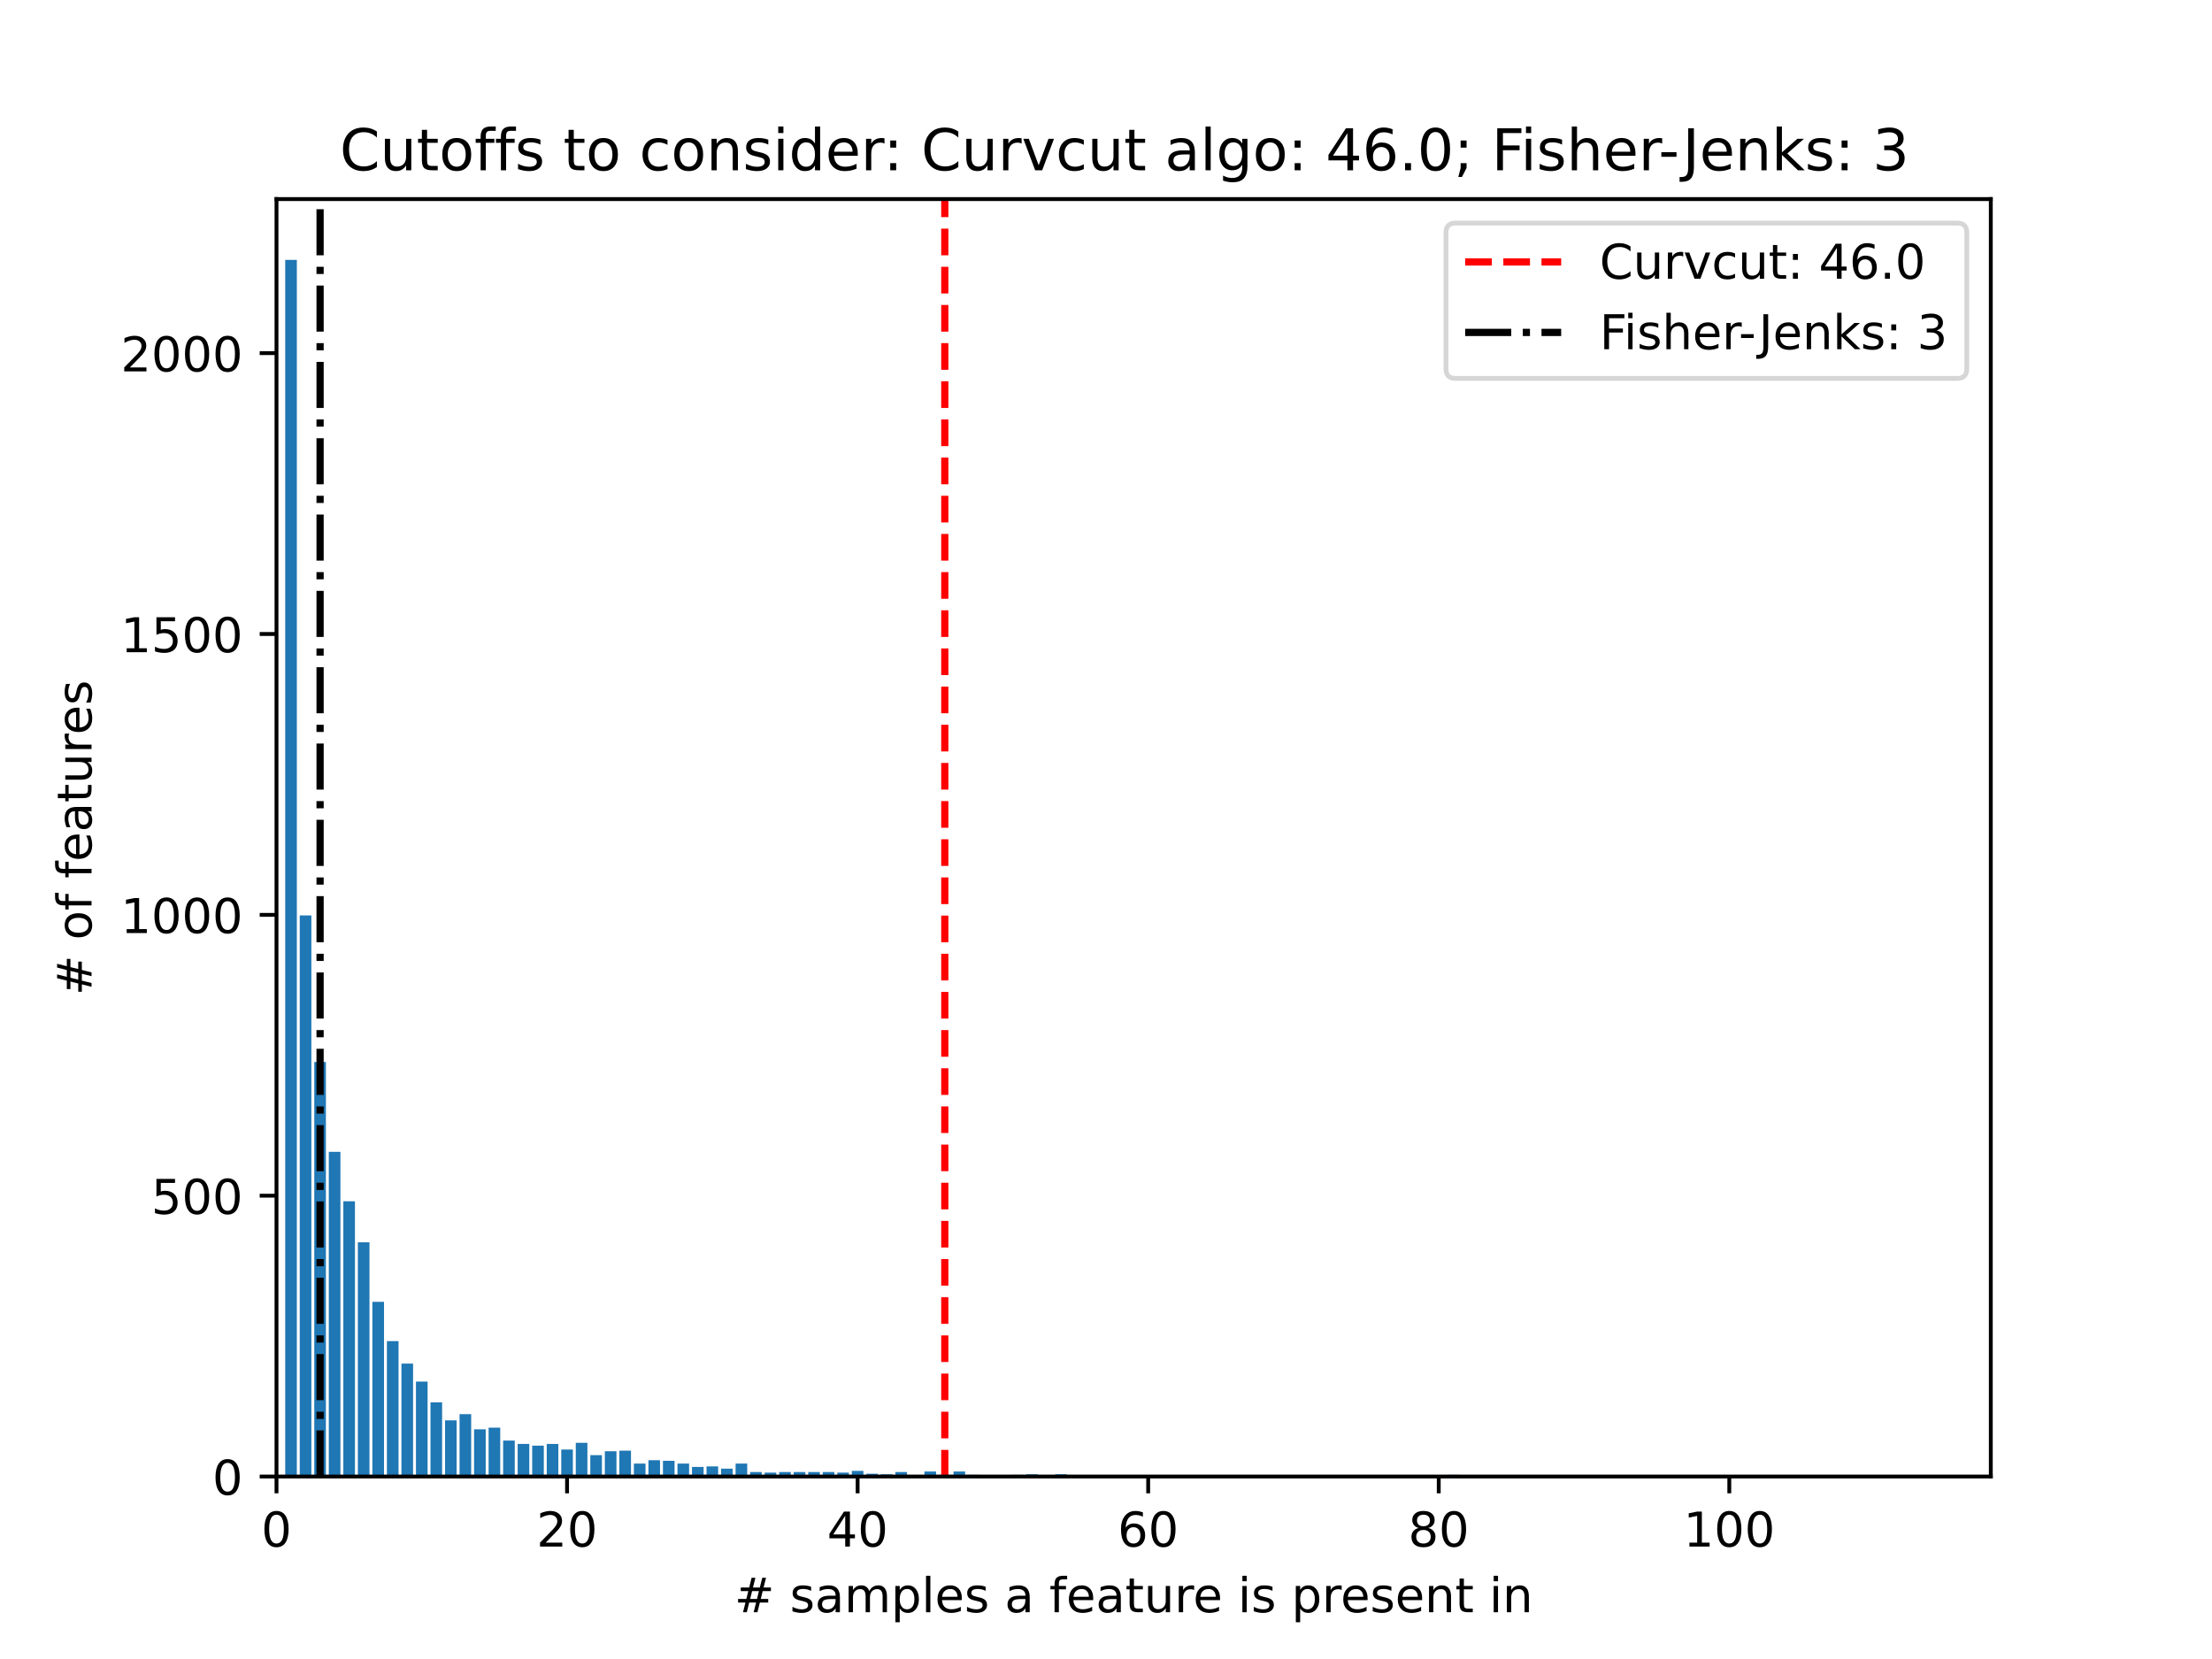 <?xml version="1.0" encoding="utf-8" standalone="no"?>
<!DOCTYPE svg PUBLIC "-//W3C//DTD SVG 1.1//EN"
  "http://www.w3.org/Graphics/SVG/1.1/DTD/svg11.dtd">
<!-- Created with matplotlib (https://matplotlib.org/) -->
<svg height="345.6pt" version="1.1" viewBox="0 0 460.8 345.6" width="460.8pt" xmlns="http://www.w3.org/2000/svg" xmlns:xlink="http://www.w3.org/1999/xlink">
 <defs>
  <style type="text/css">*{stroke-linecap:butt;stroke-linejoin:round;}</style>
 </defs>
 <g id="figure_1">
  <g id="patch_1">
   <path d="M 0 345.6 
L 460.8 345.6 
L 460.8 0 
L 0 0 
z
" style="fill:#ffffff;"/>
  </g>
  <g id="axes_1">
   <g id="patch_2">
    <path d="M 57.6 307.584 
L 414.72 307.584 
L 414.72 41.472 
L 57.6 41.472 
z
" style="fill:#ffffff;"/>
   </g>
   <g id="patch_3">
    <path clip-path="url(#p40c1ab6b3f)" d="M 59.416 307.584 
L 61.837 307.584 
L 61.837 54.144 
L 59.416 54.144 
z
" style="fill:#1f77b4;"/>
   </g>
   <g id="patch_4">
    <path clip-path="url(#p40c1ab6b3f)" d="M 62.442 307.584 
L 64.863 307.584 
L 64.863 190.693 
L 62.442 190.693 
z
" style="fill:#1f77b4;"/>
   </g>
   <g id="patch_5">
    <path clip-path="url(#p40c1ab6b3f)" d="M 65.469 307.584 
L 67.89 307.584 
L 67.89 221.232 
L 65.469 221.232 
z
" style="fill:#1f77b4;"/>
   </g>
   <g id="patch_6">
    <path clip-path="url(#p40c1ab6b3f)" d="M 68.495 307.584 
L 70.916 307.584 
L 70.916 239.953 
L 68.495 239.953 
z
" style="fill:#1f77b4;"/>
   </g>
   <g id="patch_7">
    <path clip-path="url(#p40c1ab6b3f)" d="M 71.522 307.584 
L 73.943 307.584 
L 73.943 250.25 
L 71.522 250.25 
z
" style="fill:#1f77b4;"/>
   </g>
   <g id="patch_8">
    <path clip-path="url(#p40c1ab6b3f)" d="M 74.548 307.584 
L 76.969 307.584 
L 76.969 258.792 
L 74.548 258.792 
z
" style="fill:#1f77b4;"/>
   </g>
   <g id="patch_9">
    <path clip-path="url(#p40c1ab6b3f)" d="M 77.575 307.584 
L 79.996 307.584 
L 79.996 271.194 
L 77.575 271.194 
z
" style="fill:#1f77b4;"/>
   </g>
   <g id="patch_10">
    <path clip-path="url(#p40c1ab6b3f)" d="M 80.601 307.584 
L 83.022 307.584 
L 83.022 279.385 
L 80.601 279.385 
z
" style="fill:#1f77b4;"/>
   </g>
   <g id="patch_11">
    <path clip-path="url(#p40c1ab6b3f)" d="M 83.627 307.584 
L 86.049 307.584 
L 86.049 284.065 
L 83.627 284.065 
z
" style="fill:#1f77b4;"/>
   </g>
   <g id="patch_12">
    <path clip-path="url(#p40c1ab6b3f)" d="M 86.654 307.584 
L 89.075 307.584 
L 89.075 287.81 
L 86.654 287.81 
z
" style="fill:#1f77b4;"/>
   </g>
   <g id="patch_13">
    <path clip-path="url(#p40c1ab6b3f)" d="M 89.68 307.584 
L 92.101 307.584 
L 92.101 292.139 
L 89.68 292.139 
z
" style="fill:#1f77b4;"/>
   </g>
   <g id="patch_14">
    <path clip-path="url(#p40c1ab6b3f)" d="M 92.707 307.584 
L 95.128 307.584 
L 95.128 295.883 
L 92.707 295.883 
z
" style="fill:#1f77b4;"/>
   </g>
   <g id="patch_15">
    <path clip-path="url(#p40c1ab6b3f)" d="M 95.733 307.584 
L 98.154 307.584 
L 98.154 294.596 
L 95.733 294.596 
z
" style="fill:#1f77b4;"/>
   </g>
   <g id="patch_16">
    <path clip-path="url(#p40c1ab6b3f)" d="M 98.76 307.584 
L 101.181 307.584 
L 101.181 297.755 
L 98.76 297.755 
z
" style="fill:#1f77b4;"/>
   </g>
   <g id="patch_17">
    <path clip-path="url(#p40c1ab6b3f)" d="M 101.786 307.584 
L 104.207 307.584 
L 104.207 297.404 
L 101.786 297.404 
z
" style="fill:#1f77b4;"/>
   </g>
   <g id="patch_18">
    <path clip-path="url(#p40c1ab6b3f)" d="M 104.812 307.584 
L 107.234 307.584 
L 107.234 300.095 
L 104.812 300.095 
z
" style="fill:#1f77b4;"/>
   </g>
   <g id="patch_19">
    <path clip-path="url(#p40c1ab6b3f)" d="M 107.839 307.584 
L 110.26 307.584 
L 110.26 300.798 
L 107.839 300.798 
z
" style="fill:#1f77b4;"/>
   </g>
   <g id="patch_20">
    <path clip-path="url(#p40c1ab6b3f)" d="M 110.865 307.584 
L 113.287 307.584 
L 113.287 301.149 
L 110.865 301.149 
z
" style="fill:#1f77b4;"/>
   </g>
   <g id="patch_21">
    <path clip-path="url(#p40c1ab6b3f)" d="M 113.892 307.584 
L 116.313 307.584 
L 116.313 300.798 
L 113.892 300.798 
z
" style="fill:#1f77b4;"/>
   </g>
   <g id="patch_22">
    <path clip-path="url(#p40c1ab6b3f)" d="M 116.918 307.584 
L 119.339 307.584 
L 119.339 301.968 
L 116.918 301.968 
z
" style="fill:#1f77b4;"/>
   </g>
   <g id="patch_23">
    <path clip-path="url(#p40c1ab6b3f)" d="M 119.945 307.584 
L 122.366 307.584 
L 122.366 300.564 
L 119.945 300.564 
z
" style="fill:#1f77b4;"/>
   </g>
   <g id="patch_24">
    <path clip-path="url(#p40c1ab6b3f)" d="M 122.971 307.584 
L 125.392 307.584 
L 125.392 303.138 
L 122.971 303.138 
z
" style="fill:#1f77b4;"/>
   </g>
   <g id="patch_25">
    <path clip-path="url(#p40c1ab6b3f)" d="M 125.998 307.584 
L 128.419 307.584 
L 128.419 302.319 
L 125.998 302.319 
z
" style="fill:#1f77b4;"/>
   </g>
   <g id="patch_26">
    <path clip-path="url(#p40c1ab6b3f)" d="M 129.024 307.584 
L 131.445 307.584 
L 131.445 302.202 
L 129.024 302.202 
z
" style="fill:#1f77b4;"/>
   </g>
   <g id="patch_27">
    <path clip-path="url(#p40c1ab6b3f)" d="M 132.05 307.584 
L 134.472 307.584 
L 134.472 304.893 
L 132.05 304.893 
z
" style="fill:#1f77b4;"/>
   </g>
   <g id="patch_28">
    <path clip-path="url(#p40c1ab6b3f)" d="M 135.077 307.584 
L 137.498 307.584 
L 137.498 304.191 
L 135.077 304.191 
z
" style="fill:#1f77b4;"/>
   </g>
   <g id="patch_29">
    <path clip-path="url(#p40c1ab6b3f)" d="M 138.103 307.584 
L 140.524 307.584 
L 140.524 304.308 
L 138.103 304.308 
z
" style="fill:#1f77b4;"/>
   </g>
   <g id="patch_30">
    <path clip-path="url(#p40c1ab6b3f)" d="M 141.13 307.584 
L 143.551 307.584 
L 143.551 304.893 
L 141.13 304.893 
z
" style="fill:#1f77b4;"/>
   </g>
   <g id="patch_31">
    <path clip-path="url(#p40c1ab6b3f)" d="M 144.156 307.584 
L 146.577 307.584 
L 146.577 305.595 
L 144.156 305.595 
z
" style="fill:#1f77b4;"/>
   </g>
   <g id="patch_32">
    <path clip-path="url(#p40c1ab6b3f)" d="M 147.183 307.584 
L 149.604 307.584 
L 149.604 305.478 
L 147.183 305.478 
z
" style="fill:#1f77b4;"/>
   </g>
   <g id="patch_33">
    <path clip-path="url(#p40c1ab6b3f)" d="M 150.209 307.584 
L 152.63 307.584 
L 152.63 305.946 
L 150.209 305.946 
z
" style="fill:#1f77b4;"/>
   </g>
   <g id="patch_34">
    <path clip-path="url(#p40c1ab6b3f)" d="M 153.236 307.584 
L 155.657 307.584 
L 155.657 304.893 
L 153.236 304.893 
z
" style="fill:#1f77b4;"/>
   </g>
   <g id="patch_35">
    <path clip-path="url(#p40c1ab6b3f)" d="M 156.262 307.584 
L 158.683 307.584 
L 158.683 306.648 
L 156.262 306.648 
z
" style="fill:#1f77b4;"/>
   </g>
   <g id="patch_36">
    <path clip-path="url(#p40c1ab6b3f)" d="M 159.288 307.584 
L 161.71 307.584 
L 161.71 306.765 
L 159.288 306.765 
z
" style="fill:#1f77b4;"/>
   </g>
   <g id="patch_37">
    <path clip-path="url(#p40c1ab6b3f)" d="M 162.315 307.584 
L 164.736 307.584 
L 164.736 306.648 
L 162.315 306.648 
z
" style="fill:#1f77b4;"/>
   </g>
   <g id="patch_38">
    <path clip-path="url(#p40c1ab6b3f)" d="M 165.341 307.584 
L 167.762 307.584 
L 167.762 306.648 
L 165.341 306.648 
z
" style="fill:#1f77b4;"/>
   </g>
   <g id="patch_39">
    <path clip-path="url(#p40c1ab6b3f)" d="M 168.368 307.584 
L 170.789 307.584 
L 170.789 306.648 
L 168.368 306.648 
z
" style="fill:#1f77b4;"/>
   </g>
   <g id="patch_40">
    <path clip-path="url(#p40c1ab6b3f)" d="M 171.394 307.584 
L 173.815 307.584 
L 173.815 306.648 
L 171.394 306.648 
z
" style="fill:#1f77b4;"/>
   </g>
   <g id="patch_41">
    <path clip-path="url(#p40c1ab6b3f)" d="M 174.421 307.584 
L 176.842 307.584 
L 176.842 306.765 
L 174.421 306.765 
z
" style="fill:#1f77b4;"/>
   </g>
   <g id="patch_42">
    <path clip-path="url(#p40c1ab6b3f)" d="M 177.447 307.584 
L 179.868 307.584 
L 179.868 306.414 
L 177.447 306.414 
z
" style="fill:#1f77b4;"/>
   </g>
   <g id="patch_43">
    <path clip-path="url(#p40c1ab6b3f)" d="M 180.473 307.584 
L 182.895 307.584 
L 182.895 306.999 
L 180.473 306.999 
z
" style="fill:#1f77b4;"/>
   </g>
   <g id="patch_44">
    <path clip-path="url(#p40c1ab6b3f)" d="M 183.5 307.584 
L 185.921 307.584 
L 185.921 307.116 
L 183.5 307.116 
z
" style="fill:#1f77b4;"/>
   </g>
   <g id="patch_45">
    <path clip-path="url(#p40c1ab6b3f)" d="M 186.526 307.584 
L 188.948 307.584 
L 188.948 306.648 
L 186.526 306.648 
z
" style="fill:#1f77b4;"/>
   </g>
   <g id="patch_46">
    <path clip-path="url(#p40c1ab6b3f)" d="M 189.553 307.584 
L 191.974 307.584 
L 191.974 307.35 
L 189.553 307.35 
z
" style="fill:#1f77b4;"/>
   </g>
   <g id="patch_47">
    <path clip-path="url(#p40c1ab6b3f)" d="M 192.579 307.584 
L 195 307.584 
L 195 306.531 
L 192.579 306.531 
z
" style="fill:#1f77b4;"/>
   </g>
   <g id="patch_48">
    <path clip-path="url(#p40c1ab6b3f)" d="M 195.606 307.584 
L 198.027 307.584 
L 198.027 307.233 
L 195.606 307.233 
z
" style="fill:#1f77b4;"/>
   </g>
   <g id="patch_49">
    <path clip-path="url(#p40c1ab6b3f)" d="M 198.632 307.584 
L 201.053 307.584 
L 201.053 306.531 
L 198.632 306.531 
z
" style="fill:#1f77b4;"/>
   </g>
   <g id="patch_50">
    <path clip-path="url(#p40c1ab6b3f)" d="M 201.659 307.584 
L 204.08 307.584 
L 204.08 307.233 
L 201.659 307.233 
z
" style="fill:#1f77b4;"/>
   </g>
   <g id="patch_51">
    <path clip-path="url(#p40c1ab6b3f)" d="M 204.685 307.584 
L 207.106 307.584 
L 207.106 307.467 
L 204.685 307.467 
z
" style="fill:#1f77b4;"/>
   </g>
   <g id="patch_52">
    <path clip-path="url(#p40c1ab6b3f)" d="M 207.711 307.584 
L 210.133 307.584 
L 210.133 307.584 
L 207.711 307.584 
z
" style="fill:#1f77b4;"/>
   </g>
   <g id="patch_53">
    <path clip-path="url(#p40c1ab6b3f)" d="M 210.738 307.584 
L 213.159 307.584 
L 213.159 307.233 
L 210.738 307.233 
z
" style="fill:#1f77b4;"/>
   </g>
   <g id="patch_54">
    <path clip-path="url(#p40c1ab6b3f)" d="M 213.764 307.584 
L 216.185 307.584 
L 216.185 307.116 
L 213.764 307.116 
z
" style="fill:#1f77b4;"/>
   </g>
   <g id="patch_55">
    <path clip-path="url(#p40c1ab6b3f)" d="M 216.791 307.584 
L 219.212 307.584 
L 219.212 307.467 
L 216.791 307.467 
z
" style="fill:#1f77b4;"/>
   </g>
   <g id="patch_56">
    <path clip-path="url(#p40c1ab6b3f)" d="M 219.817 307.584 
L 222.238 307.584 
L 222.238 307.116 
L 219.817 307.116 
z
" style="fill:#1f77b4;"/>
   </g>
   <g id="patch_57">
    <path clip-path="url(#p40c1ab6b3f)" d="M 222.844 307.584 
L 225.265 307.584 
L 225.265 307.467 
L 222.844 307.467 
z
" style="fill:#1f77b4;"/>
   </g>
   <g id="patch_58">
    <path clip-path="url(#p40c1ab6b3f)" d="M 225.87 307.584 
L 228.291 307.584 
L 228.291 307.467 
L 225.87 307.467 
z
" style="fill:#1f77b4;"/>
   </g>
   <g id="patch_59">
    <path clip-path="url(#p40c1ab6b3f)" d="M 228.897 307.584 
L 231.318 307.584 
L 231.318 307.35 
L 228.897 307.35 
z
" style="fill:#1f77b4;"/>
   </g>
   <g id="patch_60">
    <path clip-path="url(#p40c1ab6b3f)" d="M 231.923 307.584 
L 234.344 307.584 
L 234.344 307.467 
L 231.923 307.467 
z
" style="fill:#1f77b4;"/>
   </g>
   <g id="patch_61">
    <path clip-path="url(#p40c1ab6b3f)" d="M 234.949 307.584 
L 237.371 307.584 
L 237.371 307.35 
L 234.949 307.35 
z
" style="fill:#1f77b4;"/>
   </g>
   <g id="patch_62">
    <path clip-path="url(#p40c1ab6b3f)" d="M 237.976 307.584 
L 240.397 307.584 
L 240.397 307.584 
L 237.976 307.584 
z
" style="fill:#1f77b4;"/>
   </g>
   <g id="patch_63">
    <path clip-path="url(#p40c1ab6b3f)" d="M 241.002 307.584 
L 243.423 307.584 
L 243.423 307.584 
L 241.002 307.584 
z
" style="fill:#1f77b4;"/>
   </g>
   <g id="patch_64">
    <path clip-path="url(#p40c1ab6b3f)" d="M 244.029 307.584 
L 246.45 307.584 
L 246.45 307.584 
L 244.029 307.584 
z
" style="fill:#1f77b4;"/>
   </g>
   <g id="patch_65">
    <path clip-path="url(#p40c1ab6b3f)" d="M 247.055 307.584 
L 249.476 307.584 
L 249.476 307.584 
L 247.055 307.584 
z
" style="fill:#1f77b4;"/>
   </g>
   <g id="patch_66">
    <path clip-path="url(#p40c1ab6b3f)" d="M 250.082 307.584 
L 252.503 307.584 
L 252.503 307.35 
L 250.082 307.35 
z
" style="fill:#1f77b4;"/>
   </g>
   <g id="patch_67">
    <path clip-path="url(#p40c1ab6b3f)" d="M 253.108 307.584 
L 255.529 307.584 
L 255.529 307.584 
L 253.108 307.584 
z
" style="fill:#1f77b4;"/>
   </g>
   <g id="patch_68">
    <path clip-path="url(#p40c1ab6b3f)" d="M 256.135 307.584 
L 258.556 307.584 
L 258.556 307.35 
L 256.135 307.35 
z
" style="fill:#1f77b4;"/>
   </g>
   <g id="patch_69">
    <path clip-path="url(#p40c1ab6b3f)" d="M 259.161 307.584 
L 261.582 307.584 
L 261.582 307.467 
L 259.161 307.467 
z
" style="fill:#1f77b4;"/>
   </g>
   <g id="patch_70">
    <path clip-path="url(#p40c1ab6b3f)" d="M 262.187 307.584 
L 264.609 307.584 
L 264.609 307.467 
L 262.187 307.467 
z
" style="fill:#1f77b4;"/>
   </g>
   <g id="patch_71">
    <path clip-path="url(#p40c1ab6b3f)" d="M 265.214 307.584 
L 267.635 307.584 
L 267.635 307.584 
L 265.214 307.584 
z
" style="fill:#1f77b4;"/>
   </g>
   <g id="patch_72">
    <path clip-path="url(#p40c1ab6b3f)" d="M 268.24 307.584 
L 270.661 307.584 
L 270.661 307.35 
L 268.24 307.35 
z
" style="fill:#1f77b4;"/>
   </g>
   <g id="patch_73">
    <path clip-path="url(#p40c1ab6b3f)" d="M 271.267 307.584 
L 273.688 307.584 
L 273.688 307.584 
L 271.267 307.584 
z
" style="fill:#1f77b4;"/>
   </g>
   <g id="patch_74">
    <path clip-path="url(#p40c1ab6b3f)" d="M 274.293 307.584 
L 276.714 307.584 
L 276.714 307.584 
L 274.293 307.584 
z
" style="fill:#1f77b4;"/>
   </g>
   <g id="patch_75">
    <path clip-path="url(#p40c1ab6b3f)" d="M 277.32 307.584 
L 279.741 307.584 
L 279.741 307.584 
L 277.32 307.584 
z
" style="fill:#1f77b4;"/>
   </g>
   <g id="patch_76">
    <path clip-path="url(#p40c1ab6b3f)" d="M 280.346 307.584 
L 282.767 307.584 
L 282.767 307.35 
L 280.346 307.35 
z
" style="fill:#1f77b4;"/>
   </g>
   <g id="patch_77">
    <path clip-path="url(#p40c1ab6b3f)" d="M 283.372 307.584 
L 285.794 307.584 
L 285.794 307.467 
L 283.372 307.467 
z
" style="fill:#1f77b4;"/>
   </g>
   <g id="patch_78">
    <path clip-path="url(#p40c1ab6b3f)" d="M 286.399 307.584 
L 288.82 307.584 
L 288.82 307.584 
L 286.399 307.584 
z
" style="fill:#1f77b4;"/>
   </g>
   <g id="patch_79">
    <path clip-path="url(#p40c1ab6b3f)" d="M 289.425 307.584 
L 291.847 307.584 
L 291.847 307.467 
L 289.425 307.467 
z
" style="fill:#1f77b4;"/>
   </g>
   <g id="patch_80">
    <path clip-path="url(#p40c1ab6b3f)" d="M 292.452 307.584 
L 294.873 307.584 
L 294.873 307.467 
L 292.452 307.467 
z
" style="fill:#1f77b4;"/>
   </g>
   <g id="patch_81">
    <path clip-path="url(#p40c1ab6b3f)" d="M 295.478 307.584 
L 297.899 307.584 
L 297.899 307.467 
L 295.478 307.467 
z
" style="fill:#1f77b4;"/>
   </g>
   <g id="patch_82">
    <path clip-path="url(#p40c1ab6b3f)" d="M 298.505 307.584 
L 300.926 307.584 
L 300.926 307.467 
L 298.505 307.467 
z
" style="fill:#1f77b4;"/>
   </g>
   <g id="patch_83">
    <path clip-path="url(#p40c1ab6b3f)" d="M 301.531 307.584 
L 303.952 307.584 
L 303.952 307.233 
L 301.531 307.233 
z
" style="fill:#1f77b4;"/>
   </g>
   <g id="patch_84">
    <path clip-path="url(#p40c1ab6b3f)" d="M 304.558 307.584 
L 306.979 307.584 
L 306.979 307.35 
L 304.558 307.35 
z
" style="fill:#1f77b4;"/>
   </g>
   <g id="patch_85">
    <path clip-path="url(#p40c1ab6b3f)" d="M 307.584 307.584 
L 310.005 307.584 
L 310.005 307.467 
L 307.584 307.467 
z
" style="fill:#1f77b4;"/>
   </g>
   <g id="patch_86">
    <path clip-path="url(#p40c1ab6b3f)" d="M 310.61 307.584 
L 313.032 307.584 
L 313.032 307.467 
L 310.61 307.467 
z
" style="fill:#1f77b4;"/>
   </g>
   <g id="patch_87">
    <path clip-path="url(#p40c1ab6b3f)" d="M 313.637 307.584 
L 316.058 307.584 
L 316.058 307.584 
L 313.637 307.584 
z
" style="fill:#1f77b4;"/>
   </g>
   <g id="patch_88">
    <path clip-path="url(#p40c1ab6b3f)" d="M 316.663 307.584 
L 319.084 307.584 
L 319.084 307.35 
L 316.663 307.35 
z
" style="fill:#1f77b4;"/>
   </g>
   <g id="patch_89">
    <path clip-path="url(#p40c1ab6b3f)" d="M 319.69 307.584 
L 322.111 307.584 
L 322.111 307.467 
L 319.69 307.467 
z
" style="fill:#1f77b4;"/>
   </g>
   <g id="patch_90">
    <path clip-path="url(#p40c1ab6b3f)" d="M 322.716 307.584 
L 325.137 307.584 
L 325.137 307.584 
L 322.716 307.584 
z
" style="fill:#1f77b4;"/>
   </g>
   <g id="patch_91">
    <path clip-path="url(#p40c1ab6b3f)" d="M 325.743 307.584 
L 328.164 307.584 
L 328.164 307.584 
L 325.743 307.584 
z
" style="fill:#1f77b4;"/>
   </g>
   <g id="patch_92">
    <path clip-path="url(#p40c1ab6b3f)" d="M 328.769 307.584 
L 331.19 307.584 
L 331.19 307.584 
L 328.769 307.584 
z
" style="fill:#1f77b4;"/>
   </g>
   <g id="patch_93">
    <path clip-path="url(#p40c1ab6b3f)" d="M 331.796 307.584 
L 334.217 307.584 
L 334.217 307.584 
L 331.796 307.584 
z
" style="fill:#1f77b4;"/>
   </g>
   <g id="patch_94">
    <path clip-path="url(#p40c1ab6b3f)" d="M 334.822 307.584 
L 337.243 307.584 
L 337.243 307.584 
L 334.822 307.584 
z
" style="fill:#1f77b4;"/>
   </g>
   <g id="patch_95">
    <path clip-path="url(#p40c1ab6b3f)" d="M 337.848 307.584 
L 340.27 307.584 
L 340.27 307.584 
L 337.848 307.584 
z
" style="fill:#1f77b4;"/>
   </g>
   <g id="patch_96">
    <path clip-path="url(#p40c1ab6b3f)" d="M 340.875 307.584 
L 343.296 307.584 
L 343.296 307.584 
L 340.875 307.584 
z
" style="fill:#1f77b4;"/>
   </g>
   <g id="patch_97">
    <path clip-path="url(#p40c1ab6b3f)" d="M 343.901 307.584 
L 346.322 307.584 
L 346.322 307.584 
L 343.901 307.584 
z
" style="fill:#1f77b4;"/>
   </g>
   <g id="patch_98">
    <path clip-path="url(#p40c1ab6b3f)" d="M 346.928 307.584 
L 349.349 307.584 
L 349.349 307.584 
L 346.928 307.584 
z
" style="fill:#1f77b4;"/>
   </g>
   <g id="patch_99">
    <path clip-path="url(#p40c1ab6b3f)" d="M 349.954 307.584 
L 352.375 307.584 
L 352.375 307.584 
L 349.954 307.584 
z
" style="fill:#1f77b4;"/>
   </g>
   <g id="patch_100">
    <path clip-path="url(#p40c1ab6b3f)" d="M 352.981 307.584 
L 355.402 307.584 
L 355.402 307.584 
L 352.981 307.584 
z
" style="fill:#1f77b4;"/>
   </g>
   <g id="patch_101">
    <path clip-path="url(#p40c1ab6b3f)" d="M 356.007 307.584 
L 358.428 307.584 
L 358.428 307.584 
L 356.007 307.584 
z
" style="fill:#1f77b4;"/>
   </g>
   <g id="patch_102">
    <path clip-path="url(#p40c1ab6b3f)" d="M 359.033 307.584 
L 361.455 307.584 
L 361.455 307.584 
L 359.033 307.584 
z
" style="fill:#1f77b4;"/>
   </g>
   <g id="patch_103">
    <path clip-path="url(#p40c1ab6b3f)" d="M 362.06 307.584 
L 364.481 307.584 
L 364.481 307.584 
L 362.06 307.584 
z
" style="fill:#1f77b4;"/>
   </g>
   <g id="patch_104">
    <path clip-path="url(#p40c1ab6b3f)" d="M 365.086 307.584 
L 367.508 307.584 
L 367.508 307.584 
L 365.086 307.584 
z
" style="fill:#1f77b4;"/>
   </g>
   <g id="patch_105">
    <path clip-path="url(#p40c1ab6b3f)" d="M 368.113 307.584 
L 370.534 307.584 
L 370.534 307.584 
L 368.113 307.584 
z
" style="fill:#1f77b4;"/>
   </g>
   <g id="patch_106">
    <path clip-path="url(#p40c1ab6b3f)" d="M 371.139 307.584 
L 373.56 307.584 
L 373.56 307.584 
L 371.139 307.584 
z
" style="fill:#1f77b4;"/>
   </g>
   <g id="patch_107">
    <path clip-path="url(#p40c1ab6b3f)" d="M 374.166 307.584 
L 376.587 307.584 
L 376.587 307.584 
L 374.166 307.584 
z
" style="fill:#1f77b4;"/>
   </g>
   <g id="patch_108">
    <path clip-path="url(#p40c1ab6b3f)" d="M 377.192 307.584 
L 379.613 307.584 
L 379.613 307.584 
L 377.192 307.584 
z
" style="fill:#1f77b4;"/>
   </g>
   <g id="patch_109">
    <path clip-path="url(#p40c1ab6b3f)" d="M 380.219 307.584 
L 382.64 307.584 
L 382.64 307.584 
L 380.219 307.584 
z
" style="fill:#1f77b4;"/>
   </g>
   <g id="patch_110">
    <path clip-path="url(#p40c1ab6b3f)" d="M 383.245 307.584 
L 385.666 307.584 
L 385.666 307.584 
L 383.245 307.584 
z
" style="fill:#1f77b4;"/>
   </g>
   <g id="patch_111">
    <path clip-path="url(#p40c1ab6b3f)" d="M 386.271 307.584 
L 388.693 307.584 
L 388.693 307.584 
L 386.271 307.584 
z
" style="fill:#1f77b4;"/>
   </g>
   <g id="patch_112">
    <path clip-path="url(#p40c1ab6b3f)" d="M 389.298 307.584 
L 391.719 307.584 
L 391.719 307.584 
L 389.298 307.584 
z
" style="fill:#1f77b4;"/>
   </g>
   <g id="patch_113">
    <path clip-path="url(#p40c1ab6b3f)" d="M 392.324 307.584 
L 394.745 307.584 
L 394.745 307.584 
L 392.324 307.584 
z
" style="fill:#1f77b4;"/>
   </g>
   <g id="patch_114">
    <path clip-path="url(#p40c1ab6b3f)" d="M 395.351 307.584 
L 397.772 307.584 
L 397.772 307.584 
L 395.351 307.584 
z
" style="fill:#1f77b4;"/>
   </g>
   <g id="patch_115">
    <path clip-path="url(#p40c1ab6b3f)" d="M 398.377 307.584 
L 400.798 307.584 
L 400.798 307.584 
L 398.377 307.584 
z
" style="fill:#1f77b4;"/>
   </g>
   <g id="patch_116">
    <path clip-path="url(#p40c1ab6b3f)" d="M 401.404 307.584 
L 403.825 307.584 
L 403.825 307.584 
L 401.404 307.584 
z
" style="fill:#1f77b4;"/>
   </g>
   <g id="patch_117">
    <path clip-path="url(#p40c1ab6b3f)" d="M 404.43 307.584 
L 406.851 307.584 
L 406.851 307.584 
L 404.43 307.584 
z
" style="fill:#1f77b4;"/>
   </g>
   <g id="patch_118">
    <path clip-path="url(#p40c1ab6b3f)" d="M 407.457 307.584 
L 409.878 307.584 
L 409.878 307.584 
L 407.457 307.584 
z
" style="fill:#1f77b4;"/>
   </g>
   <g id="patch_119">
    <path clip-path="url(#p40c1ab6b3f)" d="M 410.483 307.584 
L 412.904 307.584 
L 412.904 307.584 
L 410.483 307.584 
z
" style="fill:#1f77b4;"/>
   </g>
   <g id="patch_120">
    <path clip-path="url(#p40c1ab6b3f)" d="M 413.509 307.584 
L 415.931 307.584 
L 415.931 307.584 
L 413.509 307.584 
z
" style="fill:#1f77b4;"/>
   </g>
   <g id="matplotlib.axis_1">
    <g id="xtick_1">
     <g id="line2d_1">
      <defs>
       <path d="M 0 0 
L 0 3.5 
" id="m54360cf241" style="stroke:#000000;stroke-width:0.8;"/>
      </defs>
      <g>
       <use style="stroke:#000000;stroke-width:0.8;" x="57.6" xlink:href="#m54360cf241" y="307.584"/>
      </g>
     </g>
     <g id="text_1">
      <!-- 0 -->
      <g transform="translate(54.419 322.182)scale(0.1 -0.1)">
       <defs>
        <path d="M 31.781 66.406 
Q 24.172 66.406 20.328 58.906 
Q 16.5 51.422 16.5 36.375 
Q 16.5 21.391 20.328 13.891 
Q 24.172 6.391 31.781 6.391 
Q 39.453 6.391 43.281 13.891 
Q 47.125 21.391 47.125 36.375 
Q 47.125 51.422 43.281 58.906 
Q 39.453 66.406 31.781 66.406 
z
M 31.781 74.219 
Q 44.047 74.219 50.516 64.516 
Q 56.984 54.828 56.984 36.375 
Q 56.984 17.969 50.516 8.266 
Q 44.047 -1.422 31.781 -1.422 
Q 19.531 -1.422 13.062 8.266 
Q 6.594 17.969 6.594 36.375 
Q 6.594 54.828 13.062 64.516 
Q 19.531 74.219 31.781 74.219 
z
" id="DejaVuSans-48"/>
       </defs>
       <use xlink:href="#DejaVuSans-48"/>
      </g>
     </g>
    </g>
    <g id="xtick_2">
     <g id="line2d_2">
      <g>
       <use style="stroke:#000000;stroke-width:0.8;" x="118.129" xlink:href="#m54360cf241" y="307.584"/>
      </g>
     </g>
     <g id="text_2">
      <!-- 20 -->
      <g transform="translate(111.766 322.182)scale(0.1 -0.1)">
       <defs>
        <path d="M 19.188 8.297 
L 53.609 8.297 
L 53.609 0 
L 7.328 0 
L 7.328 8.297 
Q 12.938 14.109 22.625 23.891 
Q 32.328 33.688 34.812 36.531 
Q 39.547 41.844 41.422 45.531 
Q 43.312 49.219 43.312 52.781 
Q 43.312 58.594 39.234 62.25 
Q 35.156 65.922 28.609 65.922 
Q 23.969 65.922 18.812 64.312 
Q 13.672 62.703 7.812 59.422 
L 7.812 69.391 
Q 13.766 71.781 18.938 73 
Q 24.125 74.219 28.422 74.219 
Q 39.75 74.219 46.484 68.547 
Q 53.219 62.891 53.219 53.422 
Q 53.219 48.922 51.531 44.891 
Q 49.859 40.875 45.406 35.406 
Q 44.188 33.984 37.641 27.219 
Q 31.109 20.453 19.188 8.297 
z
" id="DejaVuSans-50"/>
       </defs>
       <use xlink:href="#DejaVuSans-50"/>
       <use x="63.623" xlink:href="#DejaVuSans-48"/>
      </g>
     </g>
    </g>
    <g id="xtick_3">
     <g id="line2d_3">
      <g>
       <use style="stroke:#000000;stroke-width:0.8;" x="178.658" xlink:href="#m54360cf241" y="307.584"/>
      </g>
     </g>
     <g id="text_3">
      <!-- 40 -->
      <g transform="translate(172.295 322.182)scale(0.1 -0.1)">
       <defs>
        <path d="M 37.797 64.312 
L 12.891 25.391 
L 37.797 25.391 
z
M 35.203 72.906 
L 47.609 72.906 
L 47.609 25.391 
L 58.016 25.391 
L 58.016 17.188 
L 47.609 17.188 
L 47.609 0 
L 37.797 0 
L 37.797 17.188 
L 4.891 17.188 
L 4.891 26.703 
z
" id="DejaVuSans-52"/>
       </defs>
       <use xlink:href="#DejaVuSans-52"/>
       <use x="63.623" xlink:href="#DejaVuSans-48"/>
      </g>
     </g>
    </g>
    <g id="xtick_4">
     <g id="line2d_4">
      <g>
       <use style="stroke:#000000;stroke-width:0.8;" x="239.186" xlink:href="#m54360cf241" y="307.584"/>
      </g>
     </g>
     <g id="text_4">
      <!-- 60 -->
      <g transform="translate(232.824 322.182)scale(0.1 -0.1)">
       <defs>
        <path d="M 33.016 40.375 
Q 26.375 40.375 22.484 35.828 
Q 18.609 31.297 18.609 23.391 
Q 18.609 15.531 22.484 10.953 
Q 26.375 6.391 33.016 6.391 
Q 39.656 6.391 43.531 10.953 
Q 47.406 15.531 47.406 23.391 
Q 47.406 31.297 43.531 35.828 
Q 39.656 40.375 33.016 40.375 
z
M 52.594 71.297 
L 52.594 62.312 
Q 48.875 64.062 45.094 64.984 
Q 41.312 65.922 37.594 65.922 
Q 27.828 65.922 22.672 59.328 
Q 17.531 52.734 16.797 39.406 
Q 19.672 43.656 24.016 45.922 
Q 28.375 48.188 33.594 48.188 
Q 44.578 48.188 50.953 41.516 
Q 57.328 34.859 57.328 23.391 
Q 57.328 12.156 50.688 5.359 
Q 44.047 -1.422 33.016 -1.422 
Q 20.359 -1.422 13.672 8.266 
Q 6.984 17.969 6.984 36.375 
Q 6.984 53.656 15.188 63.938 
Q 23.391 74.219 37.203 74.219 
Q 40.922 74.219 44.703 73.484 
Q 48.484 72.75 52.594 71.297 
z
" id="DejaVuSans-54"/>
       </defs>
       <use xlink:href="#DejaVuSans-54"/>
       <use x="63.623" xlink:href="#DejaVuSans-48"/>
      </g>
     </g>
    </g>
    <g id="xtick_5">
     <g id="line2d_5">
      <g>
       <use style="stroke:#000000;stroke-width:0.8;" x="299.715" xlink:href="#m54360cf241" y="307.584"/>
      </g>
     </g>
     <g id="text_5">
      <!-- 80 -->
      <g transform="translate(293.353 322.182)scale(0.1 -0.1)">
       <defs>
        <path d="M 31.781 34.625 
Q 24.75 34.625 20.719 30.859 
Q 16.703 27.094 16.703 20.516 
Q 16.703 13.922 20.719 10.156 
Q 24.75 6.391 31.781 6.391 
Q 38.812 6.391 42.859 10.172 
Q 46.922 13.969 46.922 20.516 
Q 46.922 27.094 42.891 30.859 
Q 38.875 34.625 31.781 34.625 
z
M 21.922 38.812 
Q 15.578 40.375 12.031 44.719 
Q 8.5 49.078 8.5 55.328 
Q 8.5 64.062 14.719 69.141 
Q 20.953 74.219 31.781 74.219 
Q 42.672 74.219 48.875 69.141 
Q 55.078 64.062 55.078 55.328 
Q 55.078 49.078 51.531 44.719 
Q 48 40.375 41.703 38.812 
Q 48.828 37.156 52.797 32.312 
Q 56.781 27.484 56.781 20.516 
Q 56.781 9.906 50.312 4.234 
Q 43.844 -1.422 31.781 -1.422 
Q 19.734 -1.422 13.25 4.234 
Q 6.781 9.906 6.781 20.516 
Q 6.781 27.484 10.781 32.312 
Q 14.797 37.156 21.922 38.812 
z
M 18.312 54.391 
Q 18.312 48.734 21.844 45.562 
Q 25.391 42.391 31.781 42.391 
Q 38.141 42.391 41.719 45.562 
Q 45.312 48.734 45.312 54.391 
Q 45.312 60.062 41.719 63.234 
Q 38.141 66.406 31.781 66.406 
Q 25.391 66.406 21.844 63.234 
Q 18.312 60.062 18.312 54.391 
z
" id="DejaVuSans-56"/>
       </defs>
       <use xlink:href="#DejaVuSans-56"/>
       <use x="63.623" xlink:href="#DejaVuSans-48"/>
      </g>
     </g>
    </g>
    <g id="xtick_6">
     <g id="line2d_6">
      <g>
       <use style="stroke:#000000;stroke-width:0.8;" x="360.244" xlink:href="#m54360cf241" y="307.584"/>
      </g>
     </g>
     <g id="text_6">
      <!-- 100 -->
      <g transform="translate(350.7 322.182)scale(0.1 -0.1)">
       <defs>
        <path d="M 12.406 8.297 
L 28.516 8.297 
L 28.516 63.922 
L 10.984 60.406 
L 10.984 69.391 
L 28.422 72.906 
L 38.281 72.906 
L 38.281 8.297 
L 54.391 8.297 
L 54.391 0 
L 12.406 0 
z
" id="DejaVuSans-49"/>
       </defs>
       <use xlink:href="#DejaVuSans-49"/>
       <use x="63.623" xlink:href="#DejaVuSans-48"/>
       <use x="127.246" xlink:href="#DejaVuSans-48"/>
      </g>
     </g>
    </g>
    <g id="text_7">
     <!-- # samples a feature is present in -->
     <g transform="translate(152.983 335.861)scale(0.1 -0.1)">
      <defs>
       <path d="M 51.125 44 
L 36.922 44 
L 32.812 27.688 
L 47.125 27.688 
z
M 43.797 71.781 
L 38.719 51.516 
L 52.984 51.516 
L 58.109 71.781 
L 65.922 71.781 
L 60.891 51.516 
L 76.125 51.516 
L 76.125 44 
L 58.984 44 
L 54.984 27.688 
L 70.516 27.688 
L 70.516 20.219 
L 53.078 20.219 
L 48 0 
L 40.188 0 
L 45.219 20.219 
L 30.906 20.219 
L 25.875 0 
L 18.016 0 
L 23.094 20.219 
L 7.719 20.219 
L 7.719 27.688 
L 24.906 27.688 
L 29 44 
L 13.281 44 
L 13.281 51.516 
L 30.906 51.516 
L 35.891 71.781 
z
" id="DejaVuSans-35"/>
       <path id="DejaVuSans-32"/>
       <path d="M 44.281 53.078 
L 44.281 44.578 
Q 40.484 46.531 36.375 47.5 
Q 32.281 48.484 27.875 48.484 
Q 21.188 48.484 17.844 46.438 
Q 14.5 44.391 14.5 40.281 
Q 14.5 37.156 16.891 35.375 
Q 19.281 33.594 26.516 31.984 
L 29.594 31.297 
Q 39.156 29.25 43.188 25.516 
Q 47.219 21.781 47.219 15.094 
Q 47.219 7.469 41.188 3.016 
Q 35.156 -1.422 24.609 -1.422 
Q 20.219 -1.422 15.453 -0.562 
Q 10.688 0.297 5.422 2 
L 5.422 11.281 
Q 10.406 8.688 15.234 7.391 
Q 20.062 6.109 24.812 6.109 
Q 31.156 6.109 34.562 8.281 
Q 37.984 10.453 37.984 14.406 
Q 37.984 18.062 35.516 20.016 
Q 33.062 21.969 24.703 23.781 
L 21.578 24.516 
Q 13.234 26.266 9.516 29.906 
Q 5.812 33.547 5.812 39.891 
Q 5.812 47.609 11.281 51.797 
Q 16.75 56 26.812 56 
Q 31.781 56 36.172 55.266 
Q 40.578 54.547 44.281 53.078 
z
" id="DejaVuSans-115"/>
       <path d="M 34.281 27.484 
Q 23.391 27.484 19.188 25 
Q 14.984 22.516 14.984 16.5 
Q 14.984 11.719 18.141 8.906 
Q 21.297 6.109 26.703 6.109 
Q 34.188 6.109 38.703 11.406 
Q 43.219 16.703 43.219 25.484 
L 43.219 27.484 
z
M 52.203 31.203 
L 52.203 0 
L 43.219 0 
L 43.219 8.297 
Q 40.141 3.328 35.547 0.953 
Q 30.953 -1.422 24.312 -1.422 
Q 15.922 -1.422 10.953 3.297 
Q 6 8.016 6 15.922 
Q 6 25.141 12.172 29.828 
Q 18.359 34.516 30.609 34.516 
L 43.219 34.516 
L 43.219 35.406 
Q 43.219 41.609 39.141 45 
Q 35.062 48.391 27.688 48.391 
Q 23 48.391 18.547 47.266 
Q 14.109 46.141 10.016 43.891 
L 10.016 52.203 
Q 14.938 54.109 19.578 55.047 
Q 24.219 56 28.609 56 
Q 40.484 56 46.344 49.844 
Q 52.203 43.703 52.203 31.203 
z
" id="DejaVuSans-97"/>
       <path d="M 52 44.188 
Q 55.375 50.25 60.062 53.125 
Q 64.75 56 71.094 56 
Q 79.641 56 84.281 50.016 
Q 88.922 44.047 88.922 33.016 
L 88.922 0 
L 79.891 0 
L 79.891 32.719 
Q 79.891 40.578 77.094 44.375 
Q 74.312 48.188 68.609 48.188 
Q 61.625 48.188 57.562 43.547 
Q 53.516 38.922 53.516 30.906 
L 53.516 0 
L 44.484 0 
L 44.484 32.719 
Q 44.484 40.625 41.703 44.406 
Q 38.922 48.188 33.109 48.188 
Q 26.219 48.188 22.156 43.531 
Q 18.109 38.875 18.109 30.906 
L 18.109 0 
L 9.078 0 
L 9.078 54.688 
L 18.109 54.688 
L 18.109 46.188 
Q 21.188 51.219 25.484 53.609 
Q 29.781 56 35.688 56 
Q 41.656 56 45.828 52.969 
Q 50 49.953 52 44.188 
z
" id="DejaVuSans-109"/>
       <path d="M 18.109 8.203 
L 18.109 -20.797 
L 9.078 -20.797 
L 9.078 54.688 
L 18.109 54.688 
L 18.109 46.391 
Q 20.953 51.266 25.266 53.625 
Q 29.594 56 35.594 56 
Q 45.562 56 51.781 48.094 
Q 58.016 40.188 58.016 27.297 
Q 58.016 14.406 51.781 6.484 
Q 45.562 -1.422 35.594 -1.422 
Q 29.594 -1.422 25.266 0.953 
Q 20.953 3.328 18.109 8.203 
z
M 48.688 27.297 
Q 48.688 37.203 44.609 42.844 
Q 40.531 48.484 33.406 48.484 
Q 26.266 48.484 22.188 42.844 
Q 18.109 37.203 18.109 27.297 
Q 18.109 17.391 22.188 11.75 
Q 26.266 6.109 33.406 6.109 
Q 40.531 6.109 44.609 11.75 
Q 48.688 17.391 48.688 27.297 
z
" id="DejaVuSans-112"/>
       <path d="M 9.422 75.984 
L 18.406 75.984 
L 18.406 0 
L 9.422 0 
z
" id="DejaVuSans-108"/>
       <path d="M 56.203 29.594 
L 56.203 25.203 
L 14.891 25.203 
Q 15.484 15.922 20.484 11.062 
Q 25.484 6.203 34.422 6.203 
Q 39.594 6.203 44.453 7.469 
Q 49.312 8.734 54.109 11.281 
L 54.109 2.781 
Q 49.266 0.734 44.188 -0.344 
Q 39.109 -1.422 33.891 -1.422 
Q 20.797 -1.422 13.156 6.188 
Q 5.516 13.812 5.516 26.812 
Q 5.516 40.234 12.766 48.109 
Q 20.016 56 32.328 56 
Q 43.359 56 49.781 48.891 
Q 56.203 41.797 56.203 29.594 
z
M 47.219 32.234 
Q 47.125 39.594 43.094 43.984 
Q 39.062 48.391 32.422 48.391 
Q 24.906 48.391 20.391 44.141 
Q 15.875 39.891 15.188 32.172 
z
" id="DejaVuSans-101"/>
       <path d="M 37.109 75.984 
L 37.109 68.5 
L 28.516 68.5 
Q 23.688 68.5 21.797 66.547 
Q 19.922 64.594 19.922 59.516 
L 19.922 54.688 
L 34.719 54.688 
L 34.719 47.703 
L 19.922 47.703 
L 19.922 0 
L 10.891 0 
L 10.891 47.703 
L 2.297 47.703 
L 2.297 54.688 
L 10.891 54.688 
L 10.891 58.5 
Q 10.891 67.625 15.141 71.797 
Q 19.391 75.984 28.609 75.984 
z
" id="DejaVuSans-102"/>
       <path d="M 18.312 70.219 
L 18.312 54.688 
L 36.812 54.688 
L 36.812 47.703 
L 18.312 47.703 
L 18.312 18.016 
Q 18.312 11.328 20.141 9.422 
Q 21.969 7.516 27.594 7.516 
L 36.812 7.516 
L 36.812 0 
L 27.594 0 
Q 17.188 0 13.234 3.875 
Q 9.281 7.766 9.281 18.016 
L 9.281 47.703 
L 2.688 47.703 
L 2.688 54.688 
L 9.281 54.688 
L 9.281 70.219 
z
" id="DejaVuSans-116"/>
       <path d="M 8.5 21.578 
L 8.5 54.688 
L 17.484 54.688 
L 17.484 21.922 
Q 17.484 14.156 20.5 10.266 
Q 23.531 6.391 29.594 6.391 
Q 36.859 6.391 41.078 11.031 
Q 45.312 15.672 45.312 23.688 
L 45.312 54.688 
L 54.297 54.688 
L 54.297 0 
L 45.312 0 
L 45.312 8.406 
Q 42.047 3.422 37.719 1 
Q 33.406 -1.422 27.688 -1.422 
Q 18.266 -1.422 13.375 4.438 
Q 8.5 10.297 8.5 21.578 
z
M 31.109 56 
z
" id="DejaVuSans-117"/>
       <path d="M 41.109 46.297 
Q 39.594 47.172 37.812 47.578 
Q 36.031 48 33.891 48 
Q 26.266 48 22.188 43.047 
Q 18.109 38.094 18.109 28.812 
L 18.109 0 
L 9.078 0 
L 9.078 54.688 
L 18.109 54.688 
L 18.109 46.188 
Q 20.953 51.172 25.484 53.578 
Q 30.031 56 36.531 56 
Q 37.453 56 38.578 55.875 
Q 39.703 55.766 41.062 55.516 
z
" id="DejaVuSans-114"/>
       <path d="M 9.422 54.688 
L 18.406 54.688 
L 18.406 0 
L 9.422 0 
z
M 9.422 75.984 
L 18.406 75.984 
L 18.406 64.594 
L 9.422 64.594 
z
" id="DejaVuSans-105"/>
       <path d="M 54.891 33.016 
L 54.891 0 
L 45.906 0 
L 45.906 32.719 
Q 45.906 40.484 42.875 44.328 
Q 39.844 48.188 33.797 48.188 
Q 26.516 48.188 22.312 43.547 
Q 18.109 38.922 18.109 30.906 
L 18.109 0 
L 9.078 0 
L 9.078 54.688 
L 18.109 54.688 
L 18.109 46.188 
Q 21.344 51.125 25.703 53.562 
Q 30.078 56 35.797 56 
Q 45.219 56 50.047 50.172 
Q 54.891 44.344 54.891 33.016 
z
" id="DejaVuSans-110"/>
      </defs>
      <use xlink:href="#DejaVuSans-35"/>
      <use x="83.789" xlink:href="#DejaVuSans-32"/>
      <use x="115.576" xlink:href="#DejaVuSans-115"/>
      <use x="167.676" xlink:href="#DejaVuSans-97"/>
      <use x="228.955" xlink:href="#DejaVuSans-109"/>
      <use x="326.367" xlink:href="#DejaVuSans-112"/>
      <use x="389.844" xlink:href="#DejaVuSans-108"/>
      <use x="417.627" xlink:href="#DejaVuSans-101"/>
      <use x="479.15" xlink:href="#DejaVuSans-115"/>
      <use x="531.25" xlink:href="#DejaVuSans-32"/>
      <use x="563.037" xlink:href="#DejaVuSans-97"/>
      <use x="624.316" xlink:href="#DejaVuSans-32"/>
      <use x="656.104" xlink:href="#DejaVuSans-102"/>
      <use x="691.309" xlink:href="#DejaVuSans-101"/>
      <use x="752.832" xlink:href="#DejaVuSans-97"/>
      <use x="814.111" xlink:href="#DejaVuSans-116"/>
      <use x="853.32" xlink:href="#DejaVuSans-117"/>
      <use x="916.699" xlink:href="#DejaVuSans-114"/>
      <use x="955.562" xlink:href="#DejaVuSans-101"/>
      <use x="1017.086" xlink:href="#DejaVuSans-32"/>
      <use x="1048.873" xlink:href="#DejaVuSans-105"/>
      <use x="1076.656" xlink:href="#DejaVuSans-115"/>
      <use x="1128.756" xlink:href="#DejaVuSans-32"/>
      <use x="1160.543" xlink:href="#DejaVuSans-112"/>
      <use x="1224.02" xlink:href="#DejaVuSans-114"/>
      <use x="1262.883" xlink:href="#DejaVuSans-101"/>
      <use x="1324.406" xlink:href="#DejaVuSans-115"/>
      <use x="1376.506" xlink:href="#DejaVuSans-101"/>
      <use x="1438.029" xlink:href="#DejaVuSans-110"/>
      <use x="1501.408" xlink:href="#DejaVuSans-116"/>
      <use x="1540.617" xlink:href="#DejaVuSans-32"/>
      <use x="1572.404" xlink:href="#DejaVuSans-105"/>
      <use x="1600.188" xlink:href="#DejaVuSans-110"/>
     </g>
    </g>
   </g>
   <g id="matplotlib.axis_2">
    <g id="ytick_1">
     <g id="line2d_7">
      <defs>
       <path d="M 0 0 
L -3.5 0 
" id="maef0df5318" style="stroke:#000000;stroke-width:0.8;"/>
      </defs>
      <g>
       <use style="stroke:#000000;stroke-width:0.8;" x="57.6" xlink:href="#maef0df5318" y="307.584"/>
      </g>
     </g>
     <g id="text_8">
      <!-- 0 -->
      <g transform="translate(44.237 311.383)scale(0.1 -0.1)">
       <use xlink:href="#DejaVuSans-48"/>
      </g>
     </g>
    </g>
    <g id="ytick_2">
     <g id="line2d_8">
      <g>
       <use style="stroke:#000000;stroke-width:0.8;" x="57.6" xlink:href="#maef0df5318" y="249.08"/>
      </g>
     </g>
     <g id="text_9">
      <!-- 500 -->
      <g transform="translate(31.512 252.879)scale(0.1 -0.1)">
       <defs>
        <path d="M 10.797 72.906 
L 49.516 72.906 
L 49.516 64.594 
L 19.828 64.594 
L 19.828 46.734 
Q 21.969 47.469 24.109 47.828 
Q 26.266 48.188 28.422 48.188 
Q 40.625 48.188 47.75 41.5 
Q 54.891 34.812 54.891 23.391 
Q 54.891 11.625 47.562 5.094 
Q 40.234 -1.422 26.906 -1.422 
Q 22.312 -1.422 17.547 -0.641 
Q 12.797 0.141 7.719 1.703 
L 7.719 11.625 
Q 12.109 9.234 16.797 8.062 
Q 21.484 6.891 26.703 6.891 
Q 35.156 6.891 40.078 11.328 
Q 45.016 15.766 45.016 23.391 
Q 45.016 31 40.078 35.438 
Q 35.156 39.891 26.703 39.891 
Q 22.75 39.891 18.812 39.016 
Q 14.891 38.141 10.797 36.281 
z
" id="DejaVuSans-53"/>
       </defs>
       <use xlink:href="#DejaVuSans-53"/>
       <use x="63.623" xlink:href="#DejaVuSans-48"/>
       <use x="127.246" xlink:href="#DejaVuSans-48"/>
      </g>
     </g>
    </g>
    <g id="ytick_3">
     <g id="line2d_9">
      <g>
       <use style="stroke:#000000;stroke-width:0.8;" x="57.6" xlink:href="#maef0df5318" y="190.576"/>
      </g>
     </g>
     <g id="text_10">
      <!-- 1000 -->
      <g transform="translate(25.15 194.375)scale(0.1 -0.1)">
       <use xlink:href="#DejaVuSans-49"/>
       <use x="63.623" xlink:href="#DejaVuSans-48"/>
       <use x="127.246" xlink:href="#DejaVuSans-48"/>
       <use x="190.869" xlink:href="#DejaVuSans-48"/>
      </g>
     </g>
    </g>
    <g id="ytick_4">
     <g id="line2d_10">
      <g>
       <use style="stroke:#000000;stroke-width:0.8;" x="57.6" xlink:href="#maef0df5318" y="132.072"/>
      </g>
     </g>
     <g id="text_11">
      <!-- 1500 -->
      <g transform="translate(25.15 135.871)scale(0.1 -0.1)">
       <use xlink:href="#DejaVuSans-49"/>
       <use x="63.623" xlink:href="#DejaVuSans-53"/>
       <use x="127.246" xlink:href="#DejaVuSans-48"/>
       <use x="190.869" xlink:href="#DejaVuSans-48"/>
      </g>
     </g>
    </g>
    <g id="ytick_5">
     <g id="line2d_11">
      <g>
       <use style="stroke:#000000;stroke-width:0.8;" x="57.6" xlink:href="#maef0df5318" y="73.567"/>
      </g>
     </g>
     <g id="text_12">
      <!-- 2000 -->
      <g transform="translate(25.15 77.367)scale(0.1 -0.1)">
       <use xlink:href="#DejaVuSans-50"/>
       <use x="63.623" xlink:href="#DejaVuSans-48"/>
       <use x="127.246" xlink:href="#DejaVuSans-48"/>
       <use x="190.869" xlink:href="#DejaVuSans-48"/>
      </g>
     </g>
    </g>
    <g id="text_13">
     <!-- # of features -->
     <g transform="translate(19.07 207.369)rotate(-90)scale(0.1 -0.1)">
      <defs>
       <path d="M 30.609 48.391 
Q 23.391 48.391 19.188 42.75 
Q 14.984 37.109 14.984 27.297 
Q 14.984 17.484 19.156 11.844 
Q 23.344 6.203 30.609 6.203 
Q 37.797 6.203 41.984 11.859 
Q 46.188 17.531 46.188 27.297 
Q 46.188 37.016 41.984 42.703 
Q 37.797 48.391 30.609 48.391 
z
M 30.609 56 
Q 42.328 56 49.016 48.375 
Q 55.719 40.766 55.719 27.297 
Q 55.719 13.875 49.016 6.219 
Q 42.328 -1.422 30.609 -1.422 
Q 18.844 -1.422 12.172 6.219 
Q 5.516 13.875 5.516 27.297 
Q 5.516 40.766 12.172 48.375 
Q 18.844 56 30.609 56 
z
" id="DejaVuSans-111"/>
      </defs>
      <use xlink:href="#DejaVuSans-35"/>
      <use x="83.789" xlink:href="#DejaVuSans-32"/>
      <use x="115.576" xlink:href="#DejaVuSans-111"/>
      <use x="176.758" xlink:href="#DejaVuSans-102"/>
      <use x="211.963" xlink:href="#DejaVuSans-32"/>
      <use x="243.75" xlink:href="#DejaVuSans-102"/>
      <use x="278.955" xlink:href="#DejaVuSans-101"/>
      <use x="340.479" xlink:href="#DejaVuSans-97"/>
      <use x="401.758" xlink:href="#DejaVuSans-116"/>
      <use x="440.967" xlink:href="#DejaVuSans-117"/>
      <use x="504.346" xlink:href="#DejaVuSans-114"/>
      <use x="543.209" xlink:href="#DejaVuSans-101"/>
      <use x="604.732" xlink:href="#DejaVuSans-115"/>
     </g>
    </g>
   </g>
   <g id="line2d_12">
    <path clip-path="url(#p40c1ab6b3f)" d="M 196.816 307.584 
L 196.816 41.472 
" style="fill:none;stroke:#ff0000;stroke-dasharray:5.55,2.4;stroke-dashoffset:0;stroke-width:1.5;"/>
   </g>
   <g id="line2d_13">
    <path clip-path="url(#p40c1ab6b3f)" d="M 66.679 307.584 
L 66.679 41.472 
" style="fill:none;stroke:#000000;stroke-dasharray:9.6,2.4,1.5,2.4;stroke-dashoffset:0;stroke-width:1.5;"/>
   </g>
   <g id="patch_121">
    <path d="M 57.6 307.584 
L 57.6 41.472 
" style="fill:none;stroke:#000000;stroke-linecap:square;stroke-linejoin:miter;stroke-width:0.8;"/>
   </g>
   <g id="patch_122">
    <path d="M 414.72 307.584 
L 414.72 41.472 
" style="fill:none;stroke:#000000;stroke-linecap:square;stroke-linejoin:miter;stroke-width:0.8;"/>
   </g>
   <g id="patch_123">
    <path d="M 57.6 307.584 
L 414.72 307.584 
" style="fill:none;stroke:#000000;stroke-linecap:square;stroke-linejoin:miter;stroke-width:0.8;"/>
   </g>
   <g id="patch_124">
    <path d="M 57.6 41.472 
L 414.72 41.472 
" style="fill:none;stroke:#000000;stroke-linecap:square;stroke-linejoin:miter;stroke-width:0.8;"/>
   </g>
   <g id="text_14">
    <!-- Cutoffs to consider: Curvcut algo: 46.0; Fisher-Jenks: 3  -->
    <g transform="translate(70.785 35.472)scale(0.12 -0.12)">
     <defs>
      <path d="M 64.406 67.281 
L 64.406 56.891 
Q 59.422 61.531 53.781 63.812 
Q 48.141 66.109 41.797 66.109 
Q 29.297 66.109 22.656 58.469 
Q 16.016 50.828 16.016 36.375 
Q 16.016 21.969 22.656 14.328 
Q 29.297 6.688 41.797 6.688 
Q 48.141 6.688 53.781 8.984 
Q 59.422 11.281 64.406 15.922 
L 64.406 5.609 
Q 59.234 2.094 53.438 0.328 
Q 47.656 -1.422 41.219 -1.422 
Q 24.656 -1.422 15.125 8.703 
Q 5.609 18.844 5.609 36.375 
Q 5.609 53.953 15.125 64.078 
Q 24.656 74.219 41.219 74.219 
Q 47.75 74.219 53.531 72.484 
Q 59.328 70.75 64.406 67.281 
z
" id="DejaVuSans-67"/>
      <path d="M 48.781 52.594 
L 48.781 44.188 
Q 44.969 46.297 41.141 47.344 
Q 37.312 48.391 33.406 48.391 
Q 24.656 48.391 19.812 42.844 
Q 14.984 37.312 14.984 27.297 
Q 14.984 17.281 19.812 11.734 
Q 24.656 6.203 33.406 6.203 
Q 37.312 6.203 41.141 7.25 
Q 44.969 8.297 48.781 10.406 
L 48.781 2.094 
Q 45.016 0.344 40.984 -0.531 
Q 36.969 -1.422 32.422 -1.422 
Q 20.062 -1.422 12.781 6.344 
Q 5.516 14.109 5.516 27.297 
Q 5.516 40.672 12.859 48.328 
Q 20.219 56 33.016 56 
Q 37.156 56 41.109 55.141 
Q 45.062 54.297 48.781 52.594 
z
" id="DejaVuSans-99"/>
      <path d="M 45.406 46.391 
L 45.406 75.984 
L 54.391 75.984 
L 54.391 0 
L 45.406 0 
L 45.406 8.203 
Q 42.578 3.328 38.25 0.953 
Q 33.938 -1.422 27.875 -1.422 
Q 17.969 -1.422 11.734 6.484 
Q 5.516 14.406 5.516 27.297 
Q 5.516 40.188 11.734 48.094 
Q 17.969 56 27.875 56 
Q 33.938 56 38.25 53.625 
Q 42.578 51.266 45.406 46.391 
z
M 14.797 27.297 
Q 14.797 17.391 18.875 11.75 
Q 22.953 6.109 30.078 6.109 
Q 37.203 6.109 41.297 11.75 
Q 45.406 17.391 45.406 27.297 
Q 45.406 37.203 41.297 42.844 
Q 37.203 48.484 30.078 48.484 
Q 22.953 48.484 18.875 42.844 
Q 14.797 37.203 14.797 27.297 
z
" id="DejaVuSans-100"/>
      <path d="M 11.719 12.406 
L 22.016 12.406 
L 22.016 0 
L 11.719 0 
z
M 11.719 51.703 
L 22.016 51.703 
L 22.016 39.312 
L 11.719 39.312 
z
" id="DejaVuSans-58"/>
      <path d="M 2.984 54.688 
L 12.5 54.688 
L 29.594 8.797 
L 46.688 54.688 
L 56.203 54.688 
L 35.688 0 
L 23.484 0 
z
" id="DejaVuSans-118"/>
      <path d="M 45.406 27.984 
Q 45.406 37.75 41.375 43.109 
Q 37.359 48.484 30.078 48.484 
Q 22.859 48.484 18.828 43.109 
Q 14.797 37.75 14.797 27.984 
Q 14.797 18.266 18.828 12.891 
Q 22.859 7.516 30.078 7.516 
Q 37.359 7.516 41.375 12.891 
Q 45.406 18.266 45.406 27.984 
z
M 54.391 6.781 
Q 54.391 -7.172 48.188 -13.984 
Q 42 -20.797 29.203 -20.797 
Q 24.469 -20.797 20.266 -20.094 
Q 16.062 -19.391 12.109 -17.922 
L 12.109 -9.188 
Q 16.062 -11.328 19.922 -12.344 
Q 23.781 -13.375 27.781 -13.375 
Q 36.625 -13.375 41.016 -8.766 
Q 45.406 -4.156 45.406 5.172 
L 45.406 9.625 
Q 42.625 4.781 38.281 2.391 
Q 33.938 0 27.875 0 
Q 17.828 0 11.672 7.656 
Q 5.516 15.328 5.516 27.984 
Q 5.516 40.672 11.672 48.328 
Q 17.828 56 27.875 56 
Q 33.938 56 38.281 53.609 
Q 42.625 51.219 45.406 46.391 
L 45.406 54.688 
L 54.391 54.688 
z
" id="DejaVuSans-103"/>
      <path d="M 10.688 12.406 
L 21 12.406 
L 21 0 
L 10.688 0 
z
" id="DejaVuSans-46"/>
      <path d="M 11.719 51.703 
L 22.016 51.703 
L 22.016 39.312 
L 11.719 39.312 
z
M 11.719 12.406 
L 22.016 12.406 
L 22.016 4 
L 14.016 -11.625 
L 7.719 -11.625 
L 11.719 4 
z
" id="DejaVuSans-59"/>
      <path d="M 9.812 72.906 
L 51.703 72.906 
L 51.703 64.594 
L 19.672 64.594 
L 19.672 43.109 
L 48.578 43.109 
L 48.578 34.812 
L 19.672 34.812 
L 19.672 0 
L 9.812 0 
z
" id="DejaVuSans-70"/>
      <path d="M 54.891 33.016 
L 54.891 0 
L 45.906 0 
L 45.906 32.719 
Q 45.906 40.484 42.875 44.328 
Q 39.844 48.188 33.797 48.188 
Q 26.516 48.188 22.312 43.547 
Q 18.109 38.922 18.109 30.906 
L 18.109 0 
L 9.078 0 
L 9.078 75.984 
L 18.109 75.984 
L 18.109 46.188 
Q 21.344 51.125 25.703 53.562 
Q 30.078 56 35.797 56 
Q 45.219 56 50.047 50.172 
Q 54.891 44.344 54.891 33.016 
z
" id="DejaVuSans-104"/>
      <path d="M 4.891 31.391 
L 31.203 31.391 
L 31.203 23.391 
L 4.891 23.391 
z
" id="DejaVuSans-45"/>
      <path d="M 9.812 72.906 
L 19.672 72.906 
L 19.672 5.078 
Q 19.672 -8.109 14.672 -14.062 
Q 9.672 -20.016 -1.422 -20.016 
L -5.172 -20.016 
L -5.172 -11.719 
L -2.094 -11.719 
Q 4.438 -11.719 7.125 -8.047 
Q 9.812 -4.391 9.812 5.078 
z
" id="DejaVuSans-74"/>
      <path d="M 9.078 75.984 
L 18.109 75.984 
L 18.109 31.109 
L 44.922 54.688 
L 56.391 54.688 
L 27.391 29.109 
L 57.625 0 
L 45.906 0 
L 18.109 26.703 
L 18.109 0 
L 9.078 0 
z
" id="DejaVuSans-107"/>
      <path d="M 40.578 39.312 
Q 47.656 37.797 51.625 33 
Q 55.609 28.219 55.609 21.188 
Q 55.609 10.406 48.188 4.484 
Q 40.766 -1.422 27.094 -1.422 
Q 22.516 -1.422 17.656 -0.516 
Q 12.797 0.391 7.625 2.203 
L 7.625 11.719 
Q 11.719 9.328 16.594 8.109 
Q 21.484 6.891 26.812 6.891 
Q 36.078 6.891 40.938 10.547 
Q 45.797 14.203 45.797 21.188 
Q 45.797 27.641 41.281 31.266 
Q 36.766 34.906 28.719 34.906 
L 20.219 34.906 
L 20.219 43.016 
L 29.109 43.016 
Q 36.375 43.016 40.234 45.922 
Q 44.094 48.828 44.094 54.297 
Q 44.094 59.906 40.109 62.906 
Q 36.141 65.922 28.719 65.922 
Q 24.656 65.922 20.016 65.031 
Q 15.375 64.156 9.812 62.312 
L 9.812 71.094 
Q 15.438 72.656 20.344 73.438 
Q 25.25 74.219 29.594 74.219 
Q 40.828 74.219 47.359 69.109 
Q 53.906 64.016 53.906 55.328 
Q 53.906 49.266 50.438 45.094 
Q 46.969 40.922 40.578 39.312 
z
" id="DejaVuSans-51"/>
     </defs>
     <use xlink:href="#DejaVuSans-67"/>
     <use x="69.824" xlink:href="#DejaVuSans-117"/>
     <use x="133.203" xlink:href="#DejaVuSans-116"/>
     <use x="172.412" xlink:href="#DejaVuSans-111"/>
     <use x="233.594" xlink:href="#DejaVuSans-102"/>
     <use x="268.799" xlink:href="#DejaVuSans-102"/>
     <use x="304.004" xlink:href="#DejaVuSans-115"/>
     <use x="356.104" xlink:href="#DejaVuSans-32"/>
     <use x="387.891" xlink:href="#DejaVuSans-116"/>
     <use x="427.1" xlink:href="#DejaVuSans-111"/>
     <use x="488.281" xlink:href="#DejaVuSans-32"/>
     <use x="520.068" xlink:href="#DejaVuSans-99"/>
     <use x="575.049" xlink:href="#DejaVuSans-111"/>
     <use x="636.23" xlink:href="#DejaVuSans-110"/>
     <use x="699.609" xlink:href="#DejaVuSans-115"/>
     <use x="751.709" xlink:href="#DejaVuSans-105"/>
     <use x="779.492" xlink:href="#DejaVuSans-100"/>
     <use x="842.969" xlink:href="#DejaVuSans-101"/>
     <use x="904.492" xlink:href="#DejaVuSans-114"/>
     <use x="943.855" xlink:href="#DejaVuSans-58"/>
     <use x="977.547" xlink:href="#DejaVuSans-32"/>
     <use x="1009.334" xlink:href="#DejaVuSans-67"/>
     <use x="1079.158" xlink:href="#DejaVuSans-117"/>
     <use x="1142.537" xlink:href="#DejaVuSans-114"/>
     <use x="1183.65" xlink:href="#DejaVuSans-118"/>
     <use x="1242.83" xlink:href="#DejaVuSans-99"/>
     <use x="1297.811" xlink:href="#DejaVuSans-117"/>
     <use x="1361.189" xlink:href="#DejaVuSans-116"/>
     <use x="1400.398" xlink:href="#DejaVuSans-32"/>
     <use x="1432.186" xlink:href="#DejaVuSans-97"/>
     <use x="1493.465" xlink:href="#DejaVuSans-108"/>
     <use x="1521.248" xlink:href="#DejaVuSans-103"/>
     <use x="1584.725" xlink:href="#DejaVuSans-111"/>
     <use x="1645.906" xlink:href="#DejaVuSans-58"/>
     <use x="1679.598" xlink:href="#DejaVuSans-32"/>
     <use x="1711.385" xlink:href="#DejaVuSans-52"/>
     <use x="1775.008" xlink:href="#DejaVuSans-54"/>
     <use x="1838.631" xlink:href="#DejaVuSans-46"/>
     <use x="1870.418" xlink:href="#DejaVuSans-48"/>
     <use x="1934.041" xlink:href="#DejaVuSans-59"/>
     <use x="1967.732" xlink:href="#DejaVuSans-32"/>
     <use x="1999.52" xlink:href="#DejaVuSans-70"/>
     <use x="2049.789" xlink:href="#DejaVuSans-105"/>
     <use x="2077.572" xlink:href="#DejaVuSans-115"/>
     <use x="2129.672" xlink:href="#DejaVuSans-104"/>
     <use x="2193.051" xlink:href="#DejaVuSans-101"/>
     <use x="2254.574" xlink:href="#DejaVuSans-114"/>
     <use x="2289.312" xlink:href="#DejaVuSans-45"/>
     <use x="2331.021" xlink:href="#DejaVuSans-74"/>
     <use x="2360.514" xlink:href="#DejaVuSans-101"/>
     <use x="2422.037" xlink:href="#DejaVuSans-110"/>
     <use x="2485.416" xlink:href="#DejaVuSans-107"/>
     <use x="2543.326" xlink:href="#DejaVuSans-115"/>
     <use x="2595.426" xlink:href="#DejaVuSans-58"/>
     <use x="2629.117" xlink:href="#DejaVuSans-32"/>
     <use x="2660.904" xlink:href="#DejaVuSans-51"/>
     <use x="2724.527" xlink:href="#DejaVuSans-32"/>
    </g>
   </g>
   <g id="legend_1">
    <g id="patch_125">
     <path d="M 303.222 78.828 
L 407.72 78.828 
Q 409.72 78.828 409.72 76.828 
L 409.72 48.472 
Q 409.72 46.472 407.72 46.472 
L 303.222 46.472 
Q 301.222 46.472 301.222 48.472 
L 301.222 76.828 
Q 301.222 78.828 303.222 78.828 
z
" style="fill:#ffffff;opacity:0.8;stroke:#cccccc;stroke-linejoin:miter;"/>
    </g>
    <g id="line2d_14">
     <path d="M 305.222 54.57 
L 325.222 54.57 
" style="fill:none;stroke:#ff0000;stroke-dasharray:5.55,2.4;stroke-dashoffset:0;stroke-width:1.5;"/>
    </g>
    <g id="line2d_15"/>
    <g id="text_15">
     <!-- Curvcut: 46.0 -->
     <g transform="translate(333.222 58.07)scale(0.1 -0.1)">
      <use xlink:href="#DejaVuSans-67"/>
      <use x="69.824" xlink:href="#DejaVuSans-117"/>
      <use x="133.203" xlink:href="#DejaVuSans-114"/>
      <use x="174.316" xlink:href="#DejaVuSans-118"/>
      <use x="233.496" xlink:href="#DejaVuSans-99"/>
      <use x="288.477" xlink:href="#DejaVuSans-117"/>
      <use x="351.855" xlink:href="#DejaVuSans-116"/>
      <use x="391.064" xlink:href="#DejaVuSans-58"/>
      <use x="424.756" xlink:href="#DejaVuSans-32"/>
      <use x="456.543" xlink:href="#DejaVuSans-52"/>
      <use x="520.166" xlink:href="#DejaVuSans-54"/>
      <use x="583.789" xlink:href="#DejaVuSans-46"/>
      <use x="615.576" xlink:href="#DejaVuSans-48"/>
     </g>
    </g>
    <g id="line2d_16">
     <path d="M 305.222 69.249 
L 325.222 69.249 
" style="fill:none;stroke:#000000;stroke-dasharray:9.6,2.4,1.5,2.4;stroke-dashoffset:0;stroke-width:1.5;"/>
    </g>
    <g id="line2d_17"/>
    <g id="text_16">
     <!-- Fisher-Jenks: 3 -->
     <g transform="translate(333.222 72.749)scale(0.1 -0.1)">
      <use xlink:href="#DejaVuSans-70"/>
      <use x="50.27" xlink:href="#DejaVuSans-105"/>
      <use x="78.053" xlink:href="#DejaVuSans-115"/>
      <use x="130.152" xlink:href="#DejaVuSans-104"/>
      <use x="193.531" xlink:href="#DejaVuSans-101"/>
      <use x="255.055" xlink:href="#DejaVuSans-114"/>
      <use x="289.793" xlink:href="#DejaVuSans-45"/>
      <use x="331.502" xlink:href="#DejaVuSans-74"/>
      <use x="360.994" xlink:href="#DejaVuSans-101"/>
      <use x="422.518" xlink:href="#DejaVuSans-110"/>
      <use x="485.896" xlink:href="#DejaVuSans-107"/>
      <use x="543.807" xlink:href="#DejaVuSans-115"/>
      <use x="595.906" xlink:href="#DejaVuSans-58"/>
      <use x="629.598" xlink:href="#DejaVuSans-32"/>
      <use x="661.385" xlink:href="#DejaVuSans-51"/>
     </g>
    </g>
   </g>
  </g>
 </g>
 <defs>
  <clipPath id="p40c1ab6b3f">
   <rect height="266.112" width="357.12" x="57.6" y="41.472"/>
  </clipPath>
 </defs>
</svg>
